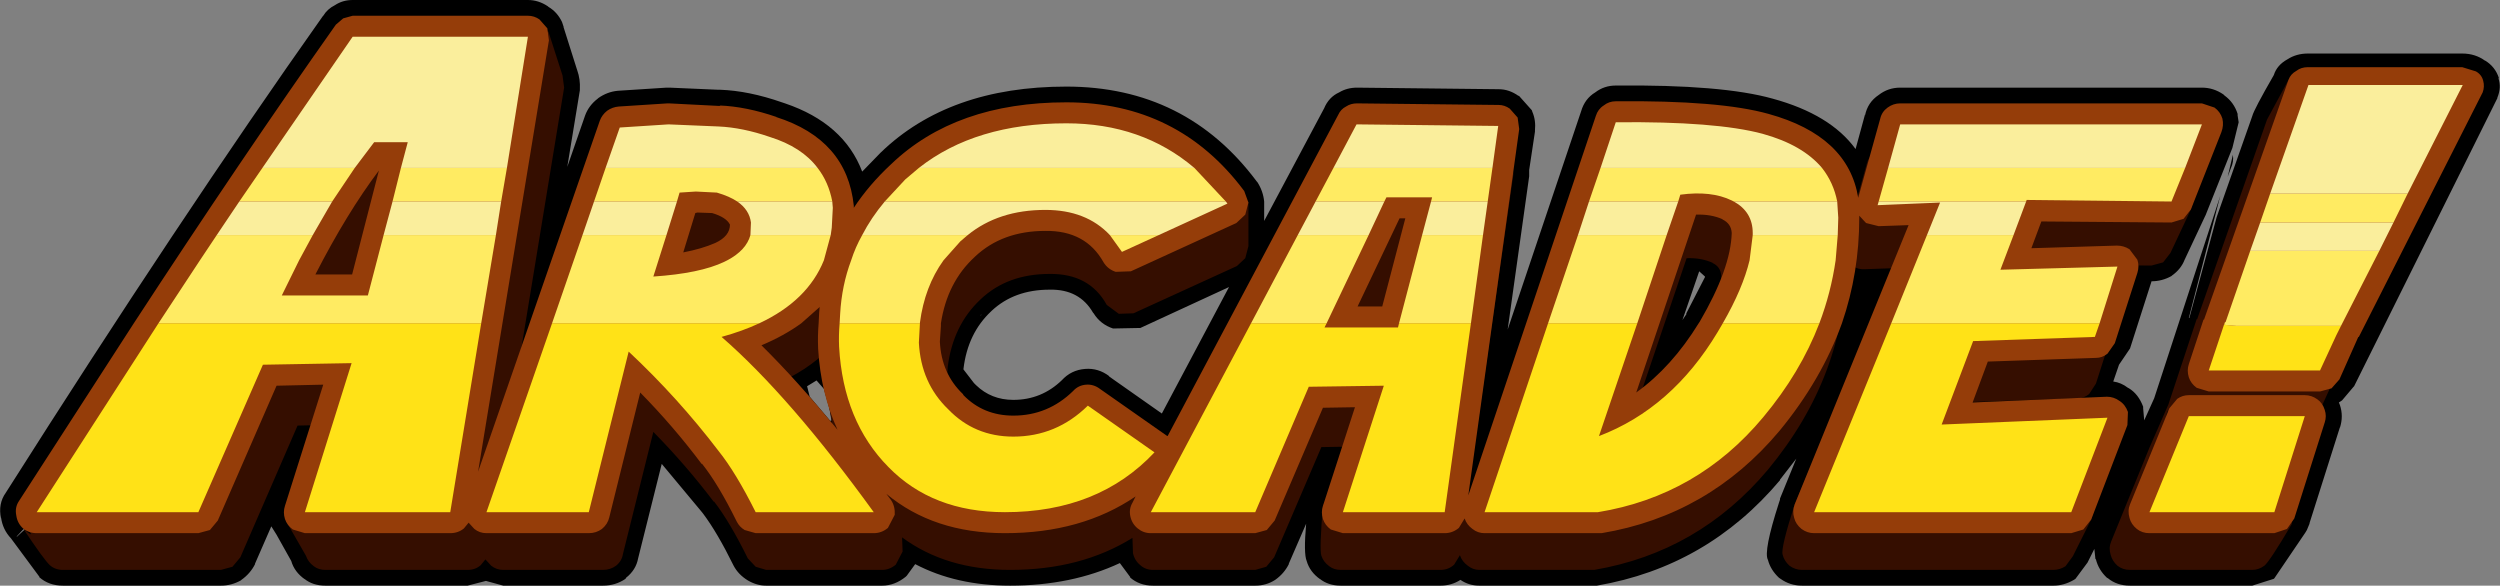 <?xml version="1.0" encoding="UTF-8" standalone="no"?>
<svg xmlns:ffdec="https://www.free-decompiler.com/flash" xmlns:xlink="http://www.w3.org/1999/xlink" ffdec:objectType="shape" height="55.8px" width="238.2px" xmlns="http://www.w3.org/2000/svg">
  <rect width="100%" height="100%" fill="#808080" stroke="none"/>
  <g transform="matrix(1.0, 0.0, 0.0, 1.0, -1.05, -0.9)">
    <path d="M94.6 30.9 L94.5 30.9 94.45 30.95 94.6 30.9 M92.85 36.05 L92.85 36.1 93.85 37.4 94.05 37.6 Q95.5 39.0 97.6 39.0 100.3 39.0 102.25 37.1 L102.2 37.15 Q103.1 36.15 104.45 36.05 105.7 35.95 106.75 36.75 L106.7 36.75 111.75 40.3 118.15 28.25 109.7 32.15 109.6 32.15 107.1 32.2 Q105.9 31.8 105.25 30.75 L105.2 30.7 Q103.9 28.45 101.1 28.5 L101.05 28.5 Q97.7 28.5 95.55 30.5 L95.5 30.55 Q93.25 32.65 92.85 36.05 M163.5 27.3 L163.5 27.25 162.95 26.75 161.35 31.4 161.75 30.8 161.7 30.8 163.5 27.3 M213.6 16.95 L213.3 17.75 213.8 15.65 Q213.9 16.3 213.6 16.95 M235.65 6.0 Q236.9 6.0 237.85 6.7 L237.8 6.65 Q238.8 7.25 239.15 8.35 L239.1 8.35 Q239.4 9.25 239.0 10.2 L239.0 10.25 225.35 37.7 225.3 37.75 224.2 39.05 224.05 39.15 223.9 39.25 224.0 39.5 Q224.35 40.55 224.0 41.65 L224.0 41.6 221.1 50.75 221.1 50.8 220.85 51.4 220.7 51.65 217.75 56.0 217.7 56.05 215.65 56.7 204.0 56.7 Q202.75 56.7 201.9 56.0 L201.8 55.95 Q201.0 55.2 200.75 54.2 L200.7 54.15 200.6 53.2 199.95 54.5 198.8 56.05 198.65 56.15 Q197.7 56.7 196.7 56.7 L172.75 56.7 Q171.6 56.7 170.7 56.05 L170.55 55.95 Q169.75 55.2 169.5 54.25 169.05 53.45 170.55 48.8 L170.65 48.5 170.65 48.4 172.2 44.6 170.65 46.6 170.65 46.65 Q163.7 54.9 153.2 56.7 L152.95 56.7 152.6 56.7 142.0 56.7 Q141.0 56.7 140.2 56.15 139.35 56.7 138.3 56.7 L128.8 56.7 Q127.6 56.7 126.8 56.05 L126.85 56.1 Q125.85 55.4 125.55 54.35 125.25 53.65 125.5 50.8 L123.85 54.6 123.85 54.65 Q123.4 55.55 122.55 56.15 121.7 56.7 120.65 56.7 L110.9 56.7 Q109.6 56.7 108.7 55.9 L108.75 55.9 107.75 54.55 Q103.15 56.7 97.3 56.7 92.15 56.7 88.25 54.65 L87.45 55.75 87.35 55.85 Q86.3 56.7 85.1 56.7 L74.05 56.7 Q73.15 56.7 72.3 56.2 71.4 55.65 70.95 54.8 69.4 51.65 68.05 49.85 L67.85 49.6 64.1 45.1 61.85 54.1 Q61.65 55.2 60.7 55.95 L60.65 56.05 Q59.7 56.7 58.5 56.7 L49.0 56.7 47.35 56.25 45.6 56.7 32.05 56.7 Q30.85 56.7 30.05 56.05 L30.1 56.1 Q29.1 55.4 28.8 54.35 L27.4 51.85 26.9 51.05 25.35 54.6 25.35 54.65 Q24.9 55.55 24.05 56.15 L24.0 56.2 Q23.1 56.7 22.1 56.7 L7.05 56.7 Q5.7 56.7 4.8 55.9 L4.8 55.85 2.1 52.2 Q1.3 51.35 1.15 50.2 L1.15 50.3 Q0.85 48.9 1.6 47.85 18.15 21.75 31.8 2.45 L31.85 2.4 Q32.25 1.75 32.95 1.4 33.7 0.9 34.65 0.9 L51.35 0.9 Q52.35 0.9 53.25 1.5 L53.3 1.55 Q54.15 2.05 54.6 3.0 L54.65 3.15 54.75 3.45 54.75 3.5 56.0 7.45 56.05 7.6 Q56.35 8.45 56.3 9.4 L56.3 9.5 55.1 16.8 56.8 11.9 Q57.15 10.95 58.0 10.3 L58.05 10.25 Q58.9 9.65 59.9 9.55 L64.55 9.25 64.65 9.25 64.8 9.25 64.85 9.25 69.45 9.45 69.65 9.45 Q72.4 9.55 75.55 10.65 L75.85 10.75 Q81.45 12.65 83.2 17.25 L84.9 15.5 84.95 15.45 Q91.45 9.15 102.65 9.15 114.05 9.15 120.8 18.2 L120.85 18.25 Q121.4 19.1 121.5 20.1 L121.5 20.2 121.5 20.45 121.5 20.5 121.5 21.95 127.25 11.15 127.2 11.25 Q127.65 10.15 128.65 9.7 129.4 9.25 130.35 9.25 L143.85 9.4 Q144.85 9.4 145.75 10.05 L145.75 10.0 147.0 11.4 147.05 11.55 Q147.4 12.35 147.3 13.35 L147.3 13.45 146.75 17.1 146.75 17.5 146.75 17.7 144.7 32.3 151.7 11.5 Q152.05 10.3 153.05 9.7 153.9 9.05 155.0 9.05 165.15 8.95 169.95 10.3 175.45 11.8 177.85 15.1 L178.75 11.8 178.75 11.9 Q179.0 10.65 180.05 9.95 180.95 9.25 182.1 9.25 L210.85 9.25 Q211.95 9.25 212.9 9.9 L212.95 9.95 213.0 10.0 Q213.9 10.65 214.25 11.75 L214.25 11.9 214.35 12.55 213.75 15.0 211.2 21.4 211.15 21.5 209.2 25.65 Q208.85 26.55 208.0 27.15 L207.95 27.2 Q207.05 27.7 206.05 27.7 L204.0 34.1 202.95 35.65 202.4 37.25 Q203.15 37.35 203.8 37.85 L203.9 37.9 Q204.8 38.45 205.25 39.65 L205.25 39.8 205.35 40.95 206.3 38.85 212.6 19.55 209.6 31.2 209.65 31.2 212.25 21.6 215.65 11.95 Q215.8 11.35 217.7 8.05 218.0 7.1 219.0 6.55 219.85 6.0 220.95 6.0 L235.65 6.0 M78.85 37.15 L77.95 37.7 78.2 38.7 80.15 41.0 80.3 40.95 80.15 40.1 79.55 37.95 78.85 37.15 M2.65 52.0 L2.65 52.05 3.35 51.4 3.3 51.3 2.65 52.0 M3.3 51.3 L3.4 51.4 3.45 51.35 3.3 51.3" fill="#000000" fill-rule="evenodd" stroke="none"/>
    <path d="M33.05 31.05 L36.45 31.05 38.95 21.4 Q35.95 25.35 33.05 31.05 M67.3 29.0 L70.3 28.15 Q71.7 27.5 71.7 26.4 71.35 25.75 70.0 25.35 L68.65 25.3 68.45 25.35 67.3 29.0 M80.0 34.65 L80.05 34.1 Q78.0 36.25 74.6 37.65 77.95 40.95 81.7 45.55 80.15 42.15 79.9 37.95 L79.9 37.9 80.0 34.65 M132.5 34.05 L132.7 33.3 130.2 34.05 132.5 34.05 M134.65 25.85 L134.1 25.85 134.45 26.65 134.65 25.85 M162.05 35.45 Q164.95 30.55 165.05 27.2 165.0 26.3 164.2 25.95 L164.25 25.95 Q163.15 25.45 161.75 25.5 L156.15 42.05 Q159.6 39.6 162.05 35.45 M208.9 15.1 Q209.5 15.1 210.05 15.5 210.6 15.9 210.8 16.55 210.95 17.15 210.7 17.8 L209.8 20.85 207.85 25.0 207.15 25.9 206.05 26.2 193.9 26.15 193.0 28.6 200.95 28.4 202.15 28.7 202.85 29.7 Q203.05 30.3 202.85 30.9 L200.75 37.45 200.1 38.45 Q199.6 38.85 199.0 38.85 L188.95 39.2 187.5 43.0 200.05 42.45 201.2 42.85 202.0 43.9 201.95 45.1 200.3 50.4 198.55 53.9 197.85 54.85 Q197.3 55.2 196.7 55.2 L172.75 55.2 Q172.1 55.2 171.55 54.8 171.05 54.35 170.9 53.75 170.7 53.15 172.05 48.95 L181.55 26.45 178.75 26.55 Q178.1 26.6 177.6 26.25 L176.95 25.6 176.95 25.8 Q176.95 36.65 169.5 45.65 162.9 53.5 152.95 55.2 L152.6 55.2 142.0 55.2 Q141.4 55.2 140.9 54.8 140.35 54.4 140.15 53.8 L139.6 54.7 Q139.05 55.2 138.3 55.2 L128.8 55.2 Q128.15 55.2 127.7 54.85 127.15 54.45 126.95 53.85 126.75 53.25 127.1 49.1 L129.95 43.45 126.95 43.5 122.45 54.0 121.7 54.9 120.65 55.2 110.9 55.2 Q110.2 55.2 109.7 54.75 109.15 54.3 109.0 53.6 L108.95 52.15 Q104.05 55.2 97.3 55.2 91.2 55.2 87.0 52.1 L87.05 53.45 86.4 54.7 Q85.8 55.2 85.1 55.2 L74.05 55.2 73.05 54.9 72.3 54.1 Q70.6 50.65 69.1 48.7 L69.05 48.7 Q66.4 45.2 63.3 42.05 L60.4 53.7 Q60.3 54.35 59.75 54.8 59.2 55.2 58.5 55.2 L49.0 55.2 Q48.35 55.2 47.85 54.8 L47.3 54.2 46.85 54.75 Q46.35 55.2 45.6 55.2 L32.05 55.2 Q31.4 55.2 30.95 54.85 30.4 54.45 30.2 53.85 L28.45 50.8 33.75 41.35 29.4 41.45 23.95 54.0 23.2 54.9 22.1 55.2 7.05 55.2 Q6.3 55.2 5.8 54.75 5.25 54.25 3.25 51.25 5.0 52.8 2.65 50.0 21.65 26.65 34.95 7.8 L35.6 7.2 Q36.0 6.95 36.5 6.95 L53.3 3.9 54.65 8.1 54.8 9.25 48.2 49.45 59.55 16.75 Q59.75 16.2 60.25 15.8 60.7 15.45 61.3 15.4 L65.85 15.1 66.0 15.1 70.8 15.35 70.7 15.3 Q73.2 15.4 76.05 16.4 L76.0 16.4 Q82.6 18.5 83.2 24.65 L83.2 24.75 83.2 24.85 Q84.65 22.7 86.7 20.8 92.7 15.0 103.05 15.0 112.95 15.0 120.0 20.2 L120.0 24.35 119.7 25.5 118.9 26.25 109.05 30.75 107.65 30.8 106.5 29.95 Q104.85 26.95 101.05 27.0 97.05 27.0 94.5 29.4 L94.45 29.45 Q91.85 31.9 91.35 35.85 L91.25 37.35 Q91.4 40.3 93.4 42.2 L93.45 42.3 Q95.3 44.2 98.1 44.2 101.3 44.2 103.65 41.95 104.15 41.4 104.9 41.35 105.55 41.3 106.15 41.75 L112.35 46.1 112.45 46.15 128.35 16.2 Q128.6 15.65 129.1 15.4 129.55 15.1 130.15 15.1 L143.35 15.25 Q143.9 15.25 144.35 15.6 L145.1 16.45 145.25 17.5 140.7 49.25 152.4 16.3 Q152.6 15.65 153.1 15.3 153.6 14.9 154.25 14.9 163.95 14.85 168.5 16.1 175.9 18.15 176.85 23.9 L178.9 16.55 Q179.05 15.9 179.6 15.5 180.1 15.1 180.75 15.1 L208.9 15.1 M233.3 11.15 Q233.95 11.15 234.5 11.55 235.05 11.9 235.2 12.45 L235.15 13.55 225.3 32.95 221.7 40.85 220.95 41.7 219.9 41.95 209.5 41.95 208.4 41.65 Q207.85 41.25 207.65 40.65 L207.55 40.0 Q207.15 42.3 207.65 42.3 L218.45 42.3 Q219.1 42.3 219.65 42.7 L220.35 43.7 Q220.55 44.25 220.35 44.85 L219.4 50.85 Q217.3 54.4 216.8 54.8 216.25 55.2 215.65 55.2 L204.0 55.2 Q203.3 55.2 202.8 54.8 202.3 54.35 202.15 53.75 201.95 53.1 202.2 52.5 L205.85 43.55 207.65 39.45 210.35 31.3 210.4 31.3 217.05 12.3 219.1 8.5 233.3 11.15" fill="#350e00" fill-rule="evenodd" stroke="none"/>
    <path d="M31.1 27.05 L34.6 27.05 37.15 17.15 Q34.1 21.2 31.1 27.05 M79.1 30.7 L79.15 30.15 77.4 31.7 Q75.75 32.9 73.6 33.8 77.0 37.15 80.85 41.85 79.25 38.4 79.0 34.1 L79.0 34.05 Q78.95 32.9 79.05 31.7 L79.1 30.7 M70.6 22.3 Q70.25 21.6 68.9 21.2 L67.5 21.15 67.3 21.2 66.15 24.95 Q67.95 24.6 69.2 24.05 70.6 23.4 70.6 22.3 M134.95 21.7 L134.4 21.7 130.4 30.1 132.75 30.1 134.95 21.7 M166.05 23.1 Q166.0 22.2 165.15 21.8 L165.2 21.8 Q164.1 21.3 162.65 21.35 L156.95 38.3 Q160.35 35.85 162.9 31.7 L163.0 31.55 Q165.95 26.5 166.05 23.1 M207.75 39.8 L208.5 38.9 Q209.0 38.55 209.6 38.55 L220.65 38.55 Q221.3 38.55 221.85 38.95 222.35 39.3 222.55 39.95 222.75 40.55 222.55 41.15 L219.65 50.3 218.95 51.3 217.75 51.7 205.85 51.7 Q205.15 51.7 204.65 51.3 204.1 50.85 203.95 50.25 203.75 49.55 204.0 48.95 L207.75 39.8 M210.85 10.75 L212.05 11.15 Q212.6 11.55 212.8 12.2 212.95 12.85 212.7 13.5 L209.8 20.85 209.1 21.75 207.95 22.1 195.55 22.0 194.6 24.55 202.75 24.3 Q203.4 24.3 203.95 24.65 L204.7 25.65 Q204.9 26.25 204.7 26.9 L202.55 33.6 201.85 34.6 Q201.35 35.0 200.75 35.0 L190.45 35.35 189.0 39.25 201.8 38.7 Q202.45 38.7 203.0 39.1 203.55 39.45 203.8 40.15 L203.75 41.4 200.3 50.4 199.55 51.35 198.4 51.7 173.9 51.7 Q173.25 51.7 172.7 51.3 172.15 50.85 172.0 50.25 171.8 49.6 172.05 48.95 L182.9 22.35 180.05 22.45 178.85 22.15 178.2 21.45 178.2 21.65 Q178.2 26.9 176.55 31.7 174.6 37.1 170.6 41.95 163.85 50.0 153.65 51.7 L153.3 51.7 142.5 51.7 Q141.85 51.7 141.35 51.3 140.8 50.9 140.6 50.3 L140.05 51.2 Q139.45 51.7 138.7 51.7 L129.0 51.7 127.85 51.35 Q127.3 50.95 127.1 50.35 126.9 49.7 127.1 49.1 L130.15 39.7 127.1 39.75 122.5 50.5 121.75 51.4 120.65 51.7 110.7 51.7 Q110.0 51.7 109.45 51.25 108.9 50.8 108.75 50.1 108.6 49.4 108.95 48.8 L109.25 48.2 Q104.1 51.7 96.8 51.7 90.0 51.7 85.5 47.95 L85.95 48.55 Q86.35 49.15 86.3 49.95 L85.65 51.2 Q85.05 51.7 84.3 51.7 L73.05 51.7 72.0 51.4 Q71.5 51.1 71.25 50.6 69.5 47.05 67.95 45.1 L67.9 45.1 Q65.2 41.5 62.05 38.3 L59.1 50.2 Q58.95 50.85 58.4 51.3 57.85 51.7 57.15 51.7 L47.4 51.7 Q46.75 51.7 46.25 51.3 L45.7 50.7 45.25 51.25 Q44.7 51.7 43.95 51.7 L30.1 51.7 28.95 51.35 Q28.4 50.95 28.2 50.35 28.0 49.7 28.2 49.1 L31.85 37.55 27.4 37.65 21.8 50.5 21.05 51.4 19.95 51.7 4.55 51.7 Q3.8 51.7 3.25 51.25 2.7 50.75 2.6 50.0 2.45 49.25 2.85 48.65 L13.8 31.7 Q24.05 16.0 33.05 3.25 L33.75 2.65 34.65 2.4 51.35 2.4 Q51.95 2.4 52.45 2.75 L53.2 3.6 53.35 4.75 46.6 45.85 58.2 12.4 Q58.4 11.85 58.9 11.45 59.4 11.1 60.0 11.05 L64.65 10.75 64.8 10.75 69.7 11.0 69.6 10.95 Q72.15 11.05 75.05 12.05 L75.0 12.05 Q81.75 14.2 82.4 20.5 L82.4 20.6 82.4 20.7 Q83.85 18.5 85.95 16.55 92.1 10.65 102.65 10.65 113.3 10.65 119.6 19.1 L120.0 20.2 119.7 21.35 118.85 22.15 108.8 26.75 107.35 26.8 Q106.6 26.55 106.2 25.9 104.5 22.85 100.65 22.9 96.55 22.9 93.95 25.35 L93.9 25.4 Q91.3 27.8 90.7 31.7 L90.7 31.95 90.6 33.45 Q90.75 36.5 92.8 38.45 L92.85 38.55 Q94.75 40.5 97.6 40.5 100.9 40.5 103.3 38.15 103.8 37.6 104.55 37.55 105.25 37.5 105.85 37.95 L112.2 42.4 112.3 42.45 128.55 11.85 Q128.8 11.3 129.3 11.05 129.75 10.75 130.35 10.75 L143.85 10.9 Q144.4 10.9 144.9 11.25 L145.65 12.1 145.8 13.2 140.95 48.1 153.1 11.95 Q153.3 11.3 153.85 10.95 154.35 10.55 155.0 10.55 164.9 10.45 169.55 11.75 177.15 13.85 178.1 19.75 L180.2 12.2 Q180.35 11.55 180.9 11.15 181.45 10.75 182.1 10.75 L210.85 10.75 M235.65 7.3 L236.95 7.7 Q237.5 8.0 237.65 8.6 237.8 9.15 237.6 9.7 L225.8 33.0 225.75 33.0 223.95 37.05 223.2 37.9 222.1 38.2 211.5 38.2 210.35 37.85 Q209.8 37.45 209.6 36.85 209.4 36.2 209.6 35.6 L211.0 31.35 211.05 31.35 219.1 8.5 Q219.3 7.95 219.85 7.65 220.3 7.3 220.95 7.3 L235.65 7.3" fill="#953d09" fill-rule="evenodd" stroke="none"/>
    <path d="M224.1 31.95 L223.65 32.85 222.1 36.2 211.5 36.2 213.0 31.7 213.05 31.7 213.0 31.85 214.15 31.95 224.1 31.95 M201.1 31.7 L200.65 33.0 189.05 33.4 186.05 41.35 201.85 40.7 198.4 49.7 173.9 49.7 181.25 31.7 201.1 31.7 M220.65 40.55 L217.75 49.7 205.85 49.7 209.6 40.55 220.65 40.55 M157.05 31.7 L153.4 42.45 Q160.35 39.8 164.7 32.55 L165.2 31.7 174.4 31.7 Q172.6 36.4 169.05 40.65 162.8 48.15 153.3 49.7 L142.5 49.7 148.55 31.7 157.05 31.7 M141.2 31.7 L138.7 49.7 129.0 49.7 132.9 37.65 125.75 37.75 120.65 49.7 110.7 49.7 120.25 31.7 127.45 31.7 127.25 32.1 134.25 32.1 134.35 31.7 141.2 31.7 M88.7 31.7 L88.6 33.55 Q88.8 37.4 91.4 39.9 93.9 42.5 97.6 42.5 101.7 42.5 104.7 39.55 L111.05 44.0 Q105.7 49.7 96.8 49.7 89.9 49.7 85.7 45.4 81.4 41.05 81.0 33.95 80.95 32.85 81.05 31.7 L88.7 31.7 M73.4 31.7 Q71.8 32.45 69.8 33.0 76.3 38.65 84.3 49.7 L73.05 49.7 Q71.15 45.9 69.5 43.85 65.65 38.8 60.95 34.4 L57.15 49.7 47.4 49.7 53.65 31.7 73.4 31.7 M46.9 31.7 L43.95 49.7 30.1 49.7 34.55 35.5 26.1 35.65 19.95 49.7 4.55 49.7 16.15 31.7 46.9 31.7" fill="#ffe217" fill-rule="evenodd" stroke="none"/>
    <path d="M230.45 19.35 L229.1 22.1 216.4 22.1 217.35 19.35 230.45 19.35 M227.75 24.8 L224.1 31.95 214.15 31.95 213.0 31.85 213.05 31.7 213.0 31.7 213.05 31.6 213.1 31.6 215.45 24.8 227.75 24.8 M180.95 16.9 L209.25 16.9 207.95 20.1 194.15 19.95 194.1 20.1 180.05 20.1 180.95 16.9 M192.9 23.3 L191.65 26.6 202.8 26.3 201.1 31.7 181.25 31.7 184.65 23.3 192.9 23.3 M166.25 20.1 L166.05 20.0 Q164.1 19.05 161.15 19.45 L160.95 20.1 152.45 20.1 153.55 16.9 174.65 16.9 Q175.75 18.3 176.1 20.1 L166.25 20.1 M159.85 23.3 L157.05 31.7 148.55 31.7 151.4 23.3 159.85 23.3 M165.2 31.7 Q167.1 28.4 167.75 25.7 L168.05 23.3 176.15 23.3 175.95 25.7 Q175.5 28.8 174.4 31.7 L165.2 31.7 M128.1 16.9 L143.25 16.9 142.8 20.1 137.4 20.1 137.5 19.7 133.15 19.7 132.95 20.1 126.4 20.1 128.1 16.9 M142.35 23.3 L141.2 31.7 134.35 31.7 136.55 23.3 142.35 23.3 M120.25 31.7 L124.7 23.3 131.45 23.3 127.45 31.7 120.25 31.7 M114.85 16.9 L117.85 20.1 85.35 20.1 87.3 18.0 88.6 16.9 114.85 16.9 M111.45 23.3 L107.95 24.9 106.8 23.3 111.45 23.3 M93.25 23.3 L92.55 23.9 90.95 25.7 Q89.15 28.2 88.7 31.65 L88.7 31.7 81.05 31.7 81.1 30.8 Q81.25 28.1 82.15 25.7 82.55 24.45 83.2 23.3 L93.25 23.3 M64.55 23.3 L63.3 27.25 Q67.75 26.95 70.05 25.85 L70.35 25.7 Q72.15 24.75 72.55 23.3 L80.2 23.3 79.55 25.7 Q78.0 29.55 73.4 31.7 L53.65 31.7 56.55 23.3 64.55 23.3 M71.3 20.1 Q70.55 19.6 69.35 19.25 L67.35 19.15 65.8 19.25 65.55 20.1 57.65 20.1 58.75 16.9 78.95 16.9 Q80.0 18.25 80.35 20.1 L71.3 20.1 M49.35 16.9 L48.8 20.1 38.45 20.1 39.25 16.9 49.35 16.9 M48.3 23.3 L46.9 31.7 16.15 31.7 20.1 25.7 21.7 23.3 30.85 23.3 29.55 25.7 27.9 29.05 36.1 29.05 37.6 23.3 48.3 23.3 M23.85 20.1 L26.05 16.9 34.85 16.9 32.7 20.1 23.85 20.1" fill="#ffeb62" fill-rule="evenodd" stroke="none"/>
    <path d="M230.45 19.35 L217.35 19.35 221.0 9.0 235.7 9.0 230.45 19.35 M216.4 22.1 L229.1 22.1 227.75 24.8 215.45 24.8 216.4 22.1 M180.95 16.9 L182.1 12.75 210.85 12.75 209.25 16.9 180.95 16.9 M194.1 20.1 L192.9 23.3 184.65 23.3 185.9 20.2 179.95 20.45 180.05 20.1 194.1 20.1 M168.05 23.3 L168.05 23.1 Q168.05 21.1 166.25 20.1 L176.1 20.1 176.2 21.65 176.15 23.3 168.05 23.3 M160.95 20.1 L159.85 23.3 151.4 23.3 152.45 20.1 160.95 20.1 M174.65 16.9 L153.55 16.9 155.0 12.55 Q164.55 12.45 169.0 13.65 172.8 14.7 174.65 16.9 M128.1 16.9 L130.3 12.75 143.8 12.9 143.25 16.9 128.1 16.9 M142.8 20.1 L142.35 23.3 136.55 23.3 137.4 20.1 142.8 20.1 M124.7 23.3 L126.4 20.1 132.95 20.1 131.45 23.3 124.7 23.3 M117.85 20.1 L118.0 20.3 111.45 23.3 106.8 23.3 Q104.55 20.9 100.65 20.9 96.2 20.9 93.25 23.3 L83.2 23.3 Q84.05 21.65 85.35 20.1 L117.85 20.1 M88.6 16.9 Q94.0 12.65 102.65 12.65 109.85 12.65 114.85 16.9 L88.6 16.9 M65.55 20.1 L64.55 23.3 56.55 23.3 57.65 20.1 65.55 20.1 M72.55 23.3 L72.6 22.1 Q72.45 20.9 71.3 20.1 L80.35 20.1 80.4 20.7 80.3 22.6 80.2 23.3 72.55 23.3 M58.75 16.9 L60.1 13.05 64.75 12.75 69.5 12.95 Q71.8 13.05 74.4 13.95 77.45 14.9 78.95 16.9 L58.75 16.9 M26.05 16.9 L34.65 4.4 51.35 4.4 49.35 16.9 39.25 16.9 39.9 14.45 36.7 14.45 34.85 16.9 26.05 16.9 M48.8 20.1 L48.3 23.3 37.6 23.3 38.45 20.1 48.8 20.1 M21.7 23.3 L23.85 20.1 32.7 20.1 30.85 23.3 21.7 23.3" fill="#faee9c" fill-rule="evenodd" stroke="none"/>
  </g>
</svg>
